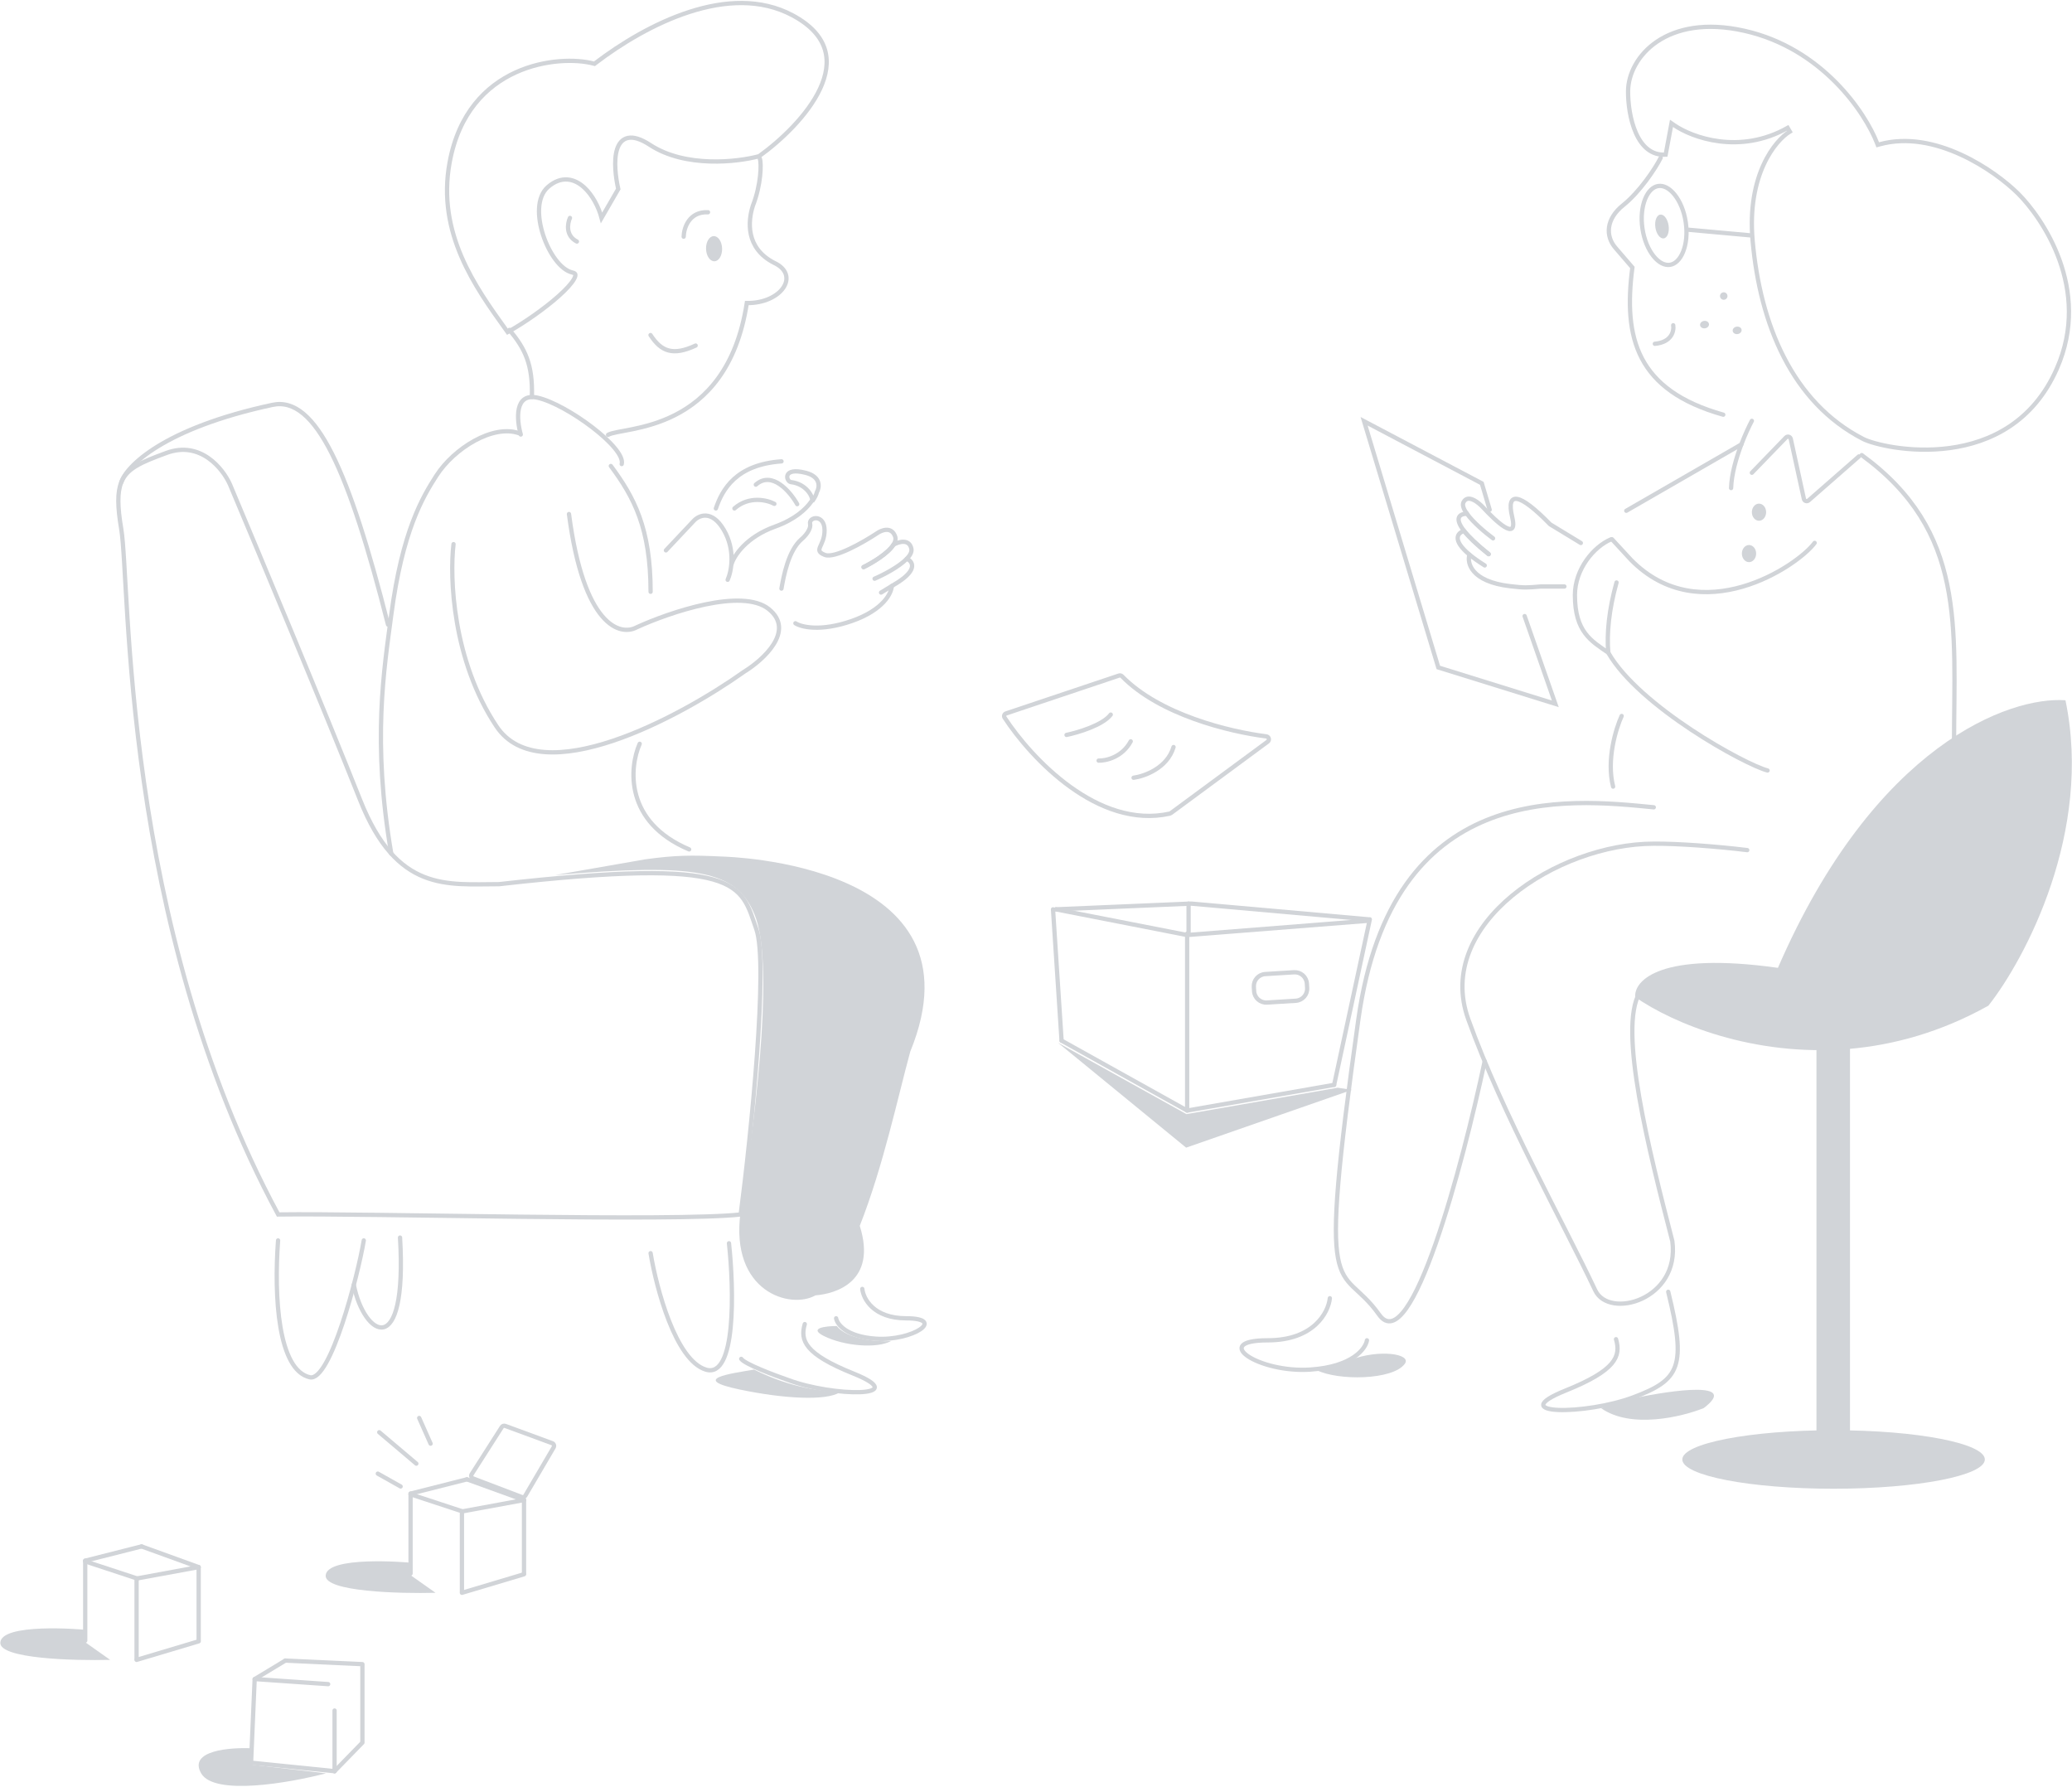 <svg width="1452" height="1252" viewBox="0 0 1452 1252" fill="none" xmlns="http://www.w3.org/2000/svg">
<path d="M786.27 473.899C812.625 500.874 861.589 512.761 887.398 516.007C889.222 516.236 889.864 518.609 888.384 519.7L820.478 569.788C820.257 569.95 820.002 570.067 819.734 570.127C769.456 581.348 722.581 531.297 703.981 502.864C703.272 501.78 703.8 500.342 705.028 499.93L784.176 473.387C784.914 473.139 785.725 473.342 786.27 473.899Z" stroke="#D1D4D8" stroke-width="3" stroke-linecap="round"/>
<path d="M747.387 514.981C755.387 513.319 772.787 508.145 778.387 500.739" stroke="#D1D4D8" stroke-width="3" stroke-linecap="round"/>
<path d="M769.887 532.981C774.887 533.148 786.387 530.681 792.387 519.481" stroke="#D1D4D8" stroke-width="3" stroke-linecap="round"/>
<path d="M794.387 544.981C801.887 543.981 817.987 538.281 822.387 523.481" stroke="#D1D4D8" stroke-width="3" stroke-linecap="round"/>
<path d="M1252.74 89.614L1254.25 92.204C1244.16 98.323 1224.09 122.356 1228.2 168.705C1233.37 227.017 1255.7 281.91 1305.56 307.567C1309 309.341 1317.16 311.908 1328.07 313.542C1338.94 315.169 1352.41 315.85 1366.46 313.936C1394.52 310.114 1424.8 295.97 1441.38 258.313L1442.75 258.917L1441.38 258.313C1453.67 230.388 1451.07 203.923 1443.29 182.311C1435.5 160.67 1422.53 143.956 1414.22 135.683C1406.16 127.7 1391.59 116.351 1374.13 108.361C1356.67 100.366 1336.5 95.812 1317.16 101.13L1315.86 101.489L1315.37 100.225C1307.21 79.182 1277.15 33.891 1222.45 21.585C1167.8 9.287 1141.11 39.931 1140.91 63.881C1140.84 71.905 1142.2 83.747 1146.42 93.223C1148.53 97.953 1151.31 101.998 1154.89 104.716C1158.19 107.223 1162.23 108.65 1167.24 108.382L1170.91 88.706L1171.34 86.435L1173.24 87.746C1185.6 96.274 1218.93 108.666 1252.74 89.614Z" stroke="#D1D4D8" stroke-width="3"/>
<path d="M1150.99 160.208C1152.17 168.156 1155.11 174.95 1158.79 179.519C1162.5 184.141 1166.62 186.116 1170.25 185.578C1173.88 185.04 1177.25 181.957 1179.46 176.455C1181.66 171.017 1182.5 163.662 1181.32 155.714C1180.15 147.766 1177.2 140.972 1173.53 136.403C1169.81 131.78 1165.7 129.805 1162.07 130.343C1158.43 130.882 1155.07 133.964 1152.85 139.466C1150.66 144.904 1149.81 152.26 1150.99 160.208Z" stroke="#D1D4D8" stroke-width="3"/>
<path d="M1165.91 167.045C1163.36 167.423 1160.73 163.999 1160.05 159.396C1159.37 154.793 1160.89 150.754 1163.44 150.375C1166 149.996 1168.63 153.421 1169.31 158.024C1169.99 162.627 1168.47 166.666 1165.91 167.045Z" fill="#D1D4D8"/>
<path d="M1226.57 164.916L1183.29 160.991" stroke="#D1D4D8" stroke-width="3" stroke-linecap="round"/>
<path d="M1163.74 110.606C1160 118.131 1148.97 134.577 1137.46 143.781C1125.68 153.195 1124.69 165.195 1132.21 173.841L1143.93 187.443C1137.46 236.908 1146.99 273.537 1207.62 290.588" stroke="#D1D4D8" stroke-width="3" stroke-linecap="round"/>
<path d="M1208.33 210.033C1206.9 210.245 1205.57 209.256 1205.36 207.823C1205.14 206.391 1206.13 205.057 1207.57 204.845C1209 204.633 1210.33 205.622 1210.54 207.055C1210.76 208.487 1209.77 209.821 1208.33 210.033Z" fill="#D1D4D8"/>
<path d="M1217.73 234.088C1216.01 234.343 1214.44 233.388 1214.23 231.955C1214.02 230.522 1215.24 229.155 1216.96 228.9C1218.68 228.645 1220.25 229.6 1220.46 231.033C1220.67 232.465 1219.45 233.833 1217.73 234.088Z" fill="#D1D4D8"/>
<path d="M1194.86 230.055C1193.15 230.31 1191.58 229.355 1191.37 227.922C1191.16 226.49 1192.38 225.122 1194.1 224.867C1195.82 224.612 1197.38 225.567 1197.59 227C1197.81 228.432 1196.58 229.8 1194.86 230.055Z" fill="#D1D4D8"/>
<path d="M466.662 385.666L486.071 365.049C489.583 361.149 498.715 356.913 507.143 371.178C515.573 385.442 512.504 400.524 509.917 406.283" stroke="#D1D4D8" stroke-width="3" stroke-linecap="round"/>
<path d="M569.16 351.283C571.085 348.684 572.108 346.398 572.47 344.814C574.317 341.58 575.421 334.117 564.711 331.34C548.086 327.027 550.857 337.269 554.182 337.807C565.265 339.101 569.894 348.408 569.16 351.283Z" stroke="#D1D4D8" stroke-width="3" stroke-linecap="round"/>
<path d="M512.662 395.283C514.325 389.568 522.75 376.312 543.149 368.997C556.888 364.071 564.692 356.967 568.662 351.283" stroke="#D1D4D8" stroke-width="3" stroke-linecap="round"/>
<path d="M542.662 353.061C537.622 350.377 524.966 347.263 514.662 356.283" stroke="#D1D4D8" stroke-width="3" stroke-linecap="round"/>
<path d="M558.662 353.283C553.734 344.551 541.035 329.592 529.662 339.615" stroke="#D1D4D8" stroke-width="3" stroke-linecap="round"/>
<path d="M501.662 356.283C506.205 342.938 515.859 325.529 547.662 323.283" stroke="#D1D4D8" stroke-width="3" stroke-linecap="round"/>
<path d="M1028 360.05C1025.7 356.837 1024.55 353.912 1025.59 351.892C1028.65 346.02 1036.15 352.047 1039.52 355.795C1047.91 364.812 1064.05 380.485 1059.7 362.247C1055.35 344.008 1064.6 345.131 1086.27 367.394L1107.8 380.491" stroke="#D1D4D8" stroke-width="3" stroke-linecap="round"/>
<path d="M1029.76 388.646C1027.91 394.35 1030.89 407.552 1058.16 410.751C1068.48 411.961 1070.03 411.791 1079.71 410.974H1096.3" stroke="#D1D4D8" stroke-width="3" stroke-linecap="round"/>
<path d="M1046.3 377.234C1040.95 373.285 1032.4 366.116 1028.01 359.992C1023.25 359.937 1018.63 362.622 1025.99 372.006C1029.17 376.069 1034.6 381.387 1043.22 388.283" stroke="#D1D4D8" stroke-width="3" stroke-linecap="round"/>
<path d="M1043.21 388.341C1034.59 381.445 1029.16 376.127 1025.98 372.064C1021.43 373.345 1017.34 378.3 1029.76 388.646C1032.48 390.908 1035.99 393.429 1040.45 396.225" stroke="#D1D4D8" stroke-width="3" stroke-linecap="round"/>
<path d="M1304.66 318.906C1378.12 372.493 1369.33 439.319 1369.33 521.906" stroke="#D1D4D8" stroke-width="3" stroke-linecap="round"/>
<path d="M1302.66 319.815L1267.4 350.676C1266.25 351.679 1264.45 351.085 1264.12 349.598L1254.93 307.551C1254.59 305.992 1252.65 305.44 1251.54 306.588L1227.66 331.269" stroke="#D1D4D8" stroke-width="3" stroke-linecap="round"/>
<path d="M1227.66 294.906C1225.71 298.571 1222.9 304.528 1220.27 311.451C1216.67 320.954 1213.39 332.278 1213.1 341.997" stroke="#D1D4D8" stroke-width="3" stroke-linecap="round"/>
<path d="M1220.27 311.451L1139.66 357.906" stroke="#D1D4D8" stroke-width="3" stroke-linecap="round"/>
<path d="M1271.66 380.415C1259.62 396.731 1191.79 441.912 1142.98 392.339L1129.66 377.906" stroke="#D1D4D8" stroke-width="3" stroke-linecap="round"/>
<path d="M1238.66 539.906C1222.99 535.854 1148.66 495.151 1127.01 457.33" stroke="#D1D4D8" stroke-width="3" stroke-linecap="round"/>
<path d="M1132.82 408.163C1127.45 427.436 1125.94 443.705 1127.01 457.33C1115.07 449.135 1103.66 442.832 1103.66 416.988C1103.66 398.707 1116.97 382.949 1129.01 377.906" stroke="#D1D4D8" stroke-width="3" stroke-linecap="round"/>
<path d="M1232.66 364.906C1229.9 364.906 1227.66 362.22 1227.66 358.906C1227.66 355.592 1229.9 352.906 1232.66 352.906C1235.42 352.906 1237.66 355.592 1237.66 358.906C1237.66 362.22 1235.42 364.906 1232.66 364.906Z" fill="#D1D4D8"/>
<path d="M1225.66 393.906C1222.9 393.906 1220.66 391.22 1220.66 387.906C1220.66 384.592 1222.9 381.906 1225.66 381.906C1228.42 381.906 1230.66 384.592 1230.66 387.906C1230.66 391.22 1228.42 393.906 1225.66 393.906Z" fill="#D1D4D8"/>
<path d="M1172.54 227.906C1173.19 231.806 1171.51 239.866 1159.66 240.906" stroke="#D1D4D8" stroke-width="3" stroke-linecap="round"/>
<path d="M833.924 633.198L739.924 637.198" stroke="#D1D4D8" stroke-width="3" stroke-linecap="round"/>
<path d="M834.924 633.198L958.924 644.198" stroke="#D1D4D8" stroke-width="3" stroke-linecap="round"/>
<path d="M959.924 644.198L934.924 760.198" stroke="#D1D4D8" stroke-width="3" stroke-linecap="round"/>
<path d="M934.924 760.198L831.924 778.198" stroke="#D1D4D8" stroke-width="3" stroke-linecap="round"/>
<path d="M831.924 777.198V654.198" stroke="#D1D4D8" stroke-width="3" stroke-linecap="round"/>
<path d="M831.924 655.198L958.924 645.198" stroke="#D1D4D8" stroke-width="3" stroke-linecap="round"/>
<path d="M831.924 655.198L739.924 637.198" stroke="#D1D4D8" stroke-width="3" stroke-linecap="round"/>
<path d="M737.924 637.198L743.924 729.198" stroke="#D1D4D8" stroke-width="3" stroke-linecap="round"/>
<path d="M743.924 729.198L831.924 778.198" stroke="#D1D4D8" stroke-width="3" stroke-linecap="round"/>
<path d="M832.924 633.198V653.198" stroke="#D1D4D8" stroke-width="3" stroke-linecap="round"/>
<path d="M906.825 681.304L886.621 682.554C881.935 682.844 878.372 686.877 878.661 691.562L878.846 694.553C879.136 699.238 883.169 702.802 887.855 702.512L908.059 701.262C912.745 700.972 916.308 696.939 916.018 692.254L915.834 689.263C915.544 684.578 911.51 681.014 906.825 681.304Z" stroke="#D1D4D8" stroke-width="3"/>
<path d="M831.204 804.198L741.424 730.698L831.424 780.698L937.424 762.198L947.424 763.698L831.204 804.198Z" fill="#D1D4D8"/>
<path d="M1148.92 695.698C1133.92 721.198 1155.59 806.365 1171.92 869.698C1177.42 910.698 1127.59 924.698 1117.92 904.198C1095.76 857.198 1052.92 780.998 1028.92 714.198C1004.92 647.398 1091.42 591.198 1158.92 591.198C1175.92 591.031 1203.92 593.198 1224.42 595.698" stroke="#D1D4D8" stroke-width="3" stroke-linecap="round"/>
<path d="M1158.92 565.698C1097.92 559.698 975.525 546.598 951.925 714.198C922.425 923.698 938.425 881.698 966.425 921.198C988.825 952.798 1025.09 816.031 1040.42 743.698" stroke="#D1D4D8" stroke-width="3" stroke-linecap="round"/>
<path d="M1043.92 357.198L1038.42 338.698L955.924 295.198L1007.92 467.698L1089.92 493.198L1068.42 431.698" stroke="#D1D4D8" stroke-width="3" stroke-linecap="round"/>
<path d="M1193.92 986.698C1219.12 967.498 1172.09 974.032 1145.42 979.698L1121.92 986.698C1142.72 1001.5 1178.59 992.863 1193.92 986.698Z" fill="#D1D4D8"/>
<path d="M984.424 955.698C989.614 948.676 966.424 945.198 946.424 952.931L922.924 960.198C937.757 967.532 975.924 967.198 984.424 955.698Z" fill="#D1D4D8"/>
<path d="M1447.42 490.698C1466.62 582.698 1419.42 671.698 1393.42 704.698C1359.81 723.469 1326.49 732.414 1295.42 735.027C1228.52 740.655 1172.1 716.909 1145.92 698.698C1144.92 687.032 1163.52 666.598 1245.92 678.198C1313.92 521.398 1408.59 487.865 1447.42 490.698Z" fill="#D1D4D8"/>
<path d="M931.924 909.698C930.924 919.531 920.824 939.198 888.424 939.198C847.924 939.198 881.924 962.198 918.424 959.698C947.624 957.698 956.924 945.198 957.924 939.198" stroke="#D1D4D8" stroke-width="3" stroke-linecap="round"/>
<path d="M1132.46 938.419C1136 950.408 1132.24 960.276 1097.2 974.377C1053.4 992.003 1111.64 991.493 1144.49 979.18C1177.35 966.871 1181.94 957.695 1169.05 905.198" stroke="#D1D4D8" stroke-width="3" stroke-linecap="round"/>
<path d="M1284.92 1043.2C1343.46 1043.2 1390.92 1034.02 1390.92 1022.7C1390.92 1011.38 1343.46 1002.2 1284.92 1002.2C1226.38 1002.2 1178.92 1011.38 1178.92 1022.7C1178.92 1034.02 1226.38 1043.2 1284.92 1043.2Z" fill="#D1D4D8"/>
<path d="M1136.42 501.698C1132.42 510.365 1125.62 532.398 1130.42 551.198" stroke="#D1D4D8" stroke-width="3" stroke-linecap="round"/>
<path d="M1272.92 1002.7V728.698H1296.42V1002.7H1272.92Z" fill="#D1D4D8"/>
<path d="M455.925 414.662C455.925 370.033 444.218 348.277 428.051 326.52" stroke="#D1D4D8" stroke-width="3" stroke-linecap="round"/>
<path d="M274.189 598.198C260.716 519.54 269.172 468.774 274.189 430.84C281.948 372.171 296.052 348.442 305.871 333.216C318.136 314.198 345.53 297.018 363.942 303.649" stroke="#D1D4D8" stroke-width="3" stroke-linecap="round"/>
<path d="M426.113 304.72C435.851 298.727 509.103 304.504 523.345 212.36C547.727 212.646 560.985 192.673 542.38 184.127C522.548 173.9 524.037 155.123 527.63 144.06C533.342 129.552 533.687 114.319 532.456 111.133" stroke="#D1D4D8" stroke-width="3" stroke-linecap="round"/>
<path d="M500.671 183.087C503.779 182.992 506.178 178.968 506.03 174.098C505.882 169.228 503.242 165.356 500.135 165.451C497.027 165.545 494.628 169.57 494.776 174.44C494.924 179.31 497.564 183.181 500.671 183.087Z" fill="#D1D4D8"/>
<path d="M479.1 165.842C479.229 159.888 482.82 148.132 496.154 148.731" stroke="#D1D4D8" stroke-width="3" stroke-linecap="round"/>
<path d="M455.859 234.792C463.336 246.297 471.544 249.564 487.488 242.14" stroke="#D1D4D8" stroke-width="3" stroke-linecap="round"/>
<path d="M399.412 152.705C397.68 156.509 396.228 165.144 404.281 169.254" stroke="#D1D4D8" stroke-width="3" stroke-linecap="round"/>
<path d="M421.553 152.679C419.472 144.898 415.146 136.637 409.378 131.349C405.997 128.25 402.028 126.092 397.65 125.775C393.239 125.457 388.643 127.026 384.08 130.947C379.968 134.48 378.123 139.907 377.775 145.845C377.426 151.799 378.565 158.461 380.636 164.765C382.708 171.074 385.742 177.112 389.26 181.813C392.74 186.463 396.864 190.031 401.188 190.985C402.71 191.32 403.065 191.876 403.168 192.257C403.319 192.813 403.183 193.834 402.301 195.452C400.576 198.616 396.677 202.848 391.448 207.503C381.403 216.444 366.993 226.476 355.755 232.696C355.311 232.077 354.864 231.455 354.415 230.829C333.091 201.136 306.019 163.438 315.071 113.912C321.445 79.039 340.7 60.186 361.292 50.778C381.98 41.326 404.054 41.396 415.867 44.515L416.577 44.703L417.16 44.258C435.006 30.647 458.505 16.304 483.102 8.355C507.708 0.403 533.216 -1.092 555.289 10.679C568.619 17.787 575.498 26.111 578.081 34.787C580.671 43.486 579.03 52.833 574.711 62.147C566.089 80.738 547.069 98.6 531.986 109.437C524.379 111.498 511.515 113.571 497.445 113.125C483.206 112.674 467.886 109.647 455.533 101.568C449.108 97.366 444.018 95.826 440.058 96.656C435.945 97.519 433.596 100.794 432.371 104.768C431.149 108.734 430.929 113.7 431.237 118.656C431.532 123.414 432.321 128.273 433.263 132.428L421.553 152.679Z" stroke="#D1D4D8" stroke-width="3"/>
<path d="M356.998 231.171C367.972 244.383 373.423 255.353 372.745 278.079" stroke="#D1D4D8" stroke-width="3" stroke-linecap="round"/>
<path d="M624.915 410.642C624.79 415.574 619.052 427.368 597.102 435.086C575.152 442.805 561.484 439.404 557.393 436.739" stroke="#D1D4D8" stroke-width="3" stroke-linecap="round"/>
<path d="M635.447 391.548C639.33 393.208 643.521 398.824 629.224 408.012L624.916 410.642L617.426 415.216" stroke="#D1D4D8" stroke-width="3" stroke-linecap="round"/>
<path d="M605.158 397.393C611.514 394.272 622.286 387.78 626.131 381.675C629.7 379.636 637.205 377.359 638.669 384.558C639.111 386.73 637.777 389.136 635.445 391.548C630.05 397.128 619.313 402.734 612.885 405.519" stroke="#D1D4D8" stroke-width="3" stroke-linecap="round"/>
<path d="M547.621 412.441C549.111 403.706 552.493 385.835 561.618 377.904C563.978 375.954 568.497 371.057 567.695 367.073C566.693 362.094 577.746 360.087 577.828 371.487C577.909 382.887 569.433 385.419 577.993 388.827C584.841 391.554 605.169 379.922 614.476 373.765C617.666 371.465 624.692 368.674 627.274 375.907C627.914 377.698 627.399 379.666 626.133 381.675C622.288 387.78 611.516 394.272 605.16 397.393" stroke="#D1D4D8" stroke-width="3" stroke-linecap="round"/>
<path d="M398.721 360.198C408.987 438.813 434.616 445.882 446.147 439.59C469.208 429.042 520.018 411.72 538.765 426.821C557.512 441.922 535.046 462.353 521.469 470.681C476.462 502.697 378.747 555.181 347.948 508.989C317.15 462.797 315.03 404.613 317.819 381.295" stroke="#D1D4D8" stroke-width="3" stroke-linecap="round"/>
<path d="M364.948 304.481C362.035 294.321 360.328 274.942 376.802 278.708C397.393 283.416 438.749 313.901 435.675 325.189" stroke="#D1D4D8" stroke-width="3" stroke-linecap="round"/>
<path d="M451.924 602.197L388.924 613.197C488.924 604.697 516.161 609.93 528.924 641.196C541.687 672.463 531.924 767.696 518.924 849.696C511.52 905.296 553.924 917.696 571.424 907.696C585.369 906.645 614.881 898.247 602.496 858.99C619.019 817.107 629.291 768.312 637.898 736.87C692.065 604.335 508.656 600.322 505.934 600.197C505.931 600.197 505.928 600.197 505.924 600.197C484.424 599.16 473.424 599.197 451.924 602.197Z" fill="#D1D4D8"/>
<path d="M577.379 936.198C566.179 930.598 578.712 929.198 586.379 929.198C593.579 938.398 615.09 940.531 624.424 939.698C614.424 945.198 591.379 943.198 577.379 936.198Z" fill="#D1D4D8"/>
<path d="M604.272 903.198C604.978 910.055 612.106 923.77 634.971 923.77C663.553 923.77 639.559 939.809 613.8 938.066C593.193 936.671 586.629 927.954 585.924 923.77" stroke="#D1D4D8" stroke-width="3" stroke-linecap="round"/>
<path d="M518.425 973.698C482.894 966.248 512.096 962.531 528.429 959.698C555.429 973.198 577.097 974.698 588.43 975.698C578.763 981.698 549.422 980.198 518.425 973.698Z" fill="#D1D4D8"/>
<path d="M563.967 927.833C560.562 939.364 564.178 948.855 597.882 962.418C640.011 979.37 583.996 978.876 552.391 967.037C542.402 963.591 521.824 955.798 519.424 952.198" stroke="#D1D4D8" stroke-width="3" stroke-linecap="round"/>
<path d="M84.965 338.047C88.451 326.764 114.524 300.098 190.924 283.698C221.424 277.151 244.724 330.498 271.924 437.698" stroke="#D1D4D8" stroke-width="3" stroke-linecap="round"/>
<path d="M84.965 338.046C88.976 327.986 99.062 323.885 116.627 317.394C140.488 308.577 156.243 328.416 161.138 339.437C180.869 386.278 226.757 496.124 252.454 560.783C278.151 625.442 313.424 619.563 349.735 619.563C520.436 600.276 519.059 619.564 530.072 651.25C538.454 675.366 526.401 794.987 519.059 851.012C473.172 856.156 259.166 850.094 194.924 851.012C84.335 645.739 91.389 408.78 84.965 370.664C82.324 354.995 82.164 345.069 84.965 338.046Z" stroke="#D1D4D8" stroke-width="3" stroke-linecap="round"/>
<path d="M448.274 521.198C440.941 537.89 437.604 576.058 482.924 595.198" stroke="#D1D4D8" stroke-width="3" stroke-linecap="round"/>
<path d="M510.85 871.198C514.319 903.41 515.938 966.214 494.661 959.733C473.384 953.252 459.971 902.638 455.924 878.142" stroke="#D1D4D8" stroke-width="3" stroke-linecap="round"/>
<path d="M194.869 869.198C191.945 908.67 194.868 960.094 217.136 965.097C231.468 968.317 250.875 893.659 254.924 869.198" stroke="#D1D4D8" stroke-width="3" stroke-linecap="round"/>
<path d="M247.924 900.332C255.054 936.286 285.518 954.615 280.333 867.198" stroke="#D1D4D8" stroke-width="3" stroke-linecap="round"/>
<path d="M140.96 1242.62C131.76 1226.62 161.127 1224.28 176.96 1225.12V1236.62L228.46 1242.62C203.127 1249.28 150.16 1258.62 140.96 1242.62Z" fill="#D1D4D8"/>
<path d="M253.959 1221.12L234.459 1241.12" stroke="#D1D4D8" stroke-width="3" stroke-linecap="round"/>
<path d="M229.959 1180.12L179.459 1176.62" stroke="#D1D4D8" stroke-width="3" stroke-linecap="round"/>
<path d="M199.959 1163.62L253.959 1166.12" stroke="#D1D4D8" stroke-width="3" stroke-linecap="round"/>
<path d="M178.459 1176.62L175.959 1234.62" stroke="#D1D4D8" stroke-width="3" stroke-linecap="round"/>
<path d="M253.959 1167.12V1220.12" stroke="#D1D4D8" stroke-width="3" stroke-linecap="round"/>
<path d="M234.459 1198.62V1241.12" stroke="#D1D4D8" stroke-width="3" stroke-linecap="round"/>
<path d="M178.459 1176.62L199.959 1163.62" stroke="#D1D4D8" stroke-width="3" stroke-linecap="round"/>
<path d="M234.459 1241.12L175.459 1235.12" stroke="#D1D4D8" stroke-width="3" stroke-linecap="round"/>
<path d="M0.215 1151.12C0.715 1137.12 56.715 1141.62 60.215 1142.12V1151.12L77.215 1163.12C51.382 1163.78 -0.185 1162.32 0.215 1151.12Z" fill="#D1D4D8"/>
<path d="M139.215 1149.62V1098.62" stroke="#D1D4D8" stroke-width="3" stroke-linecap="round"/>
<path d="M95.715 1162.62V1106.62" stroke="#D1D4D8" stroke-width="3" stroke-linecap="round"/>
<path d="M59.715 1149.62V1093.62" stroke="#D1D4D8" stroke-width="3" stroke-linecap="round"/>
<path d="M59.715 1093.62L99.215 1083.62" stroke="#D1D4D8" stroke-width="3" stroke-linecap="round"/>
<path d="M139.215 1098.12L95.715 1106.12" stroke="#D1D4D8" stroke-width="3" stroke-linecap="round"/>
<path d="M95.715 1163.12L139.215 1150.12" stroke="#D1D4D8" stroke-width="3" stroke-linecap="round"/>
<path d="M139.215 1098.12L99.215 1083.62" stroke="#D1D4D8" stroke-width="3" stroke-linecap="round"/>
<path d="M59.715 1094.12L96.215 1106.12" stroke="#D1D4D8" stroke-width="3" stroke-linecap="round"/>
<path d="M228.215 1104.12C228.715 1090.12 284.715 1094.62 288.215 1095.12V1104.12L305.215 1116.12C279.382 1116.78 227.815 1115.32 228.215 1104.12Z" fill="#D1D4D8"/>
<path d="M367.215 1102.62V1051.62" stroke="#D1D4D8" stroke-width="3" stroke-linecap="round"/>
<path d="M323.715 1115.62V1059.62" stroke="#D1D4D8" stroke-width="3" stroke-linecap="round"/>
<path d="M287.715 1102.62V1046.62" stroke="#D1D4D8" stroke-width="3" stroke-linecap="round"/>
<path d="M323.715 1116.12L367.215 1103.12" stroke="#D1D4D8" stroke-width="3" stroke-linecap="round"/>
<path d="M367.215 1051.12L323.715 1059.12" stroke="#D1D4D8" stroke-width="3" stroke-linecap="round"/>
<path d="M287.715 1046.62L327.215 1036.62" stroke="#D1D4D8" stroke-width="3" stroke-linecap="round"/>
<path d="M367.215 1051.12L327.215 1036.62" stroke="#D1D4D8" stroke-width="3" stroke-linecap="round"/>
<path d="M287.715 1047.12L324.215 1059.12" stroke="#D1D4D8" stroke-width="3" stroke-linecap="round"/>
<path d="M351.648 999.974L330.534 1033.05C329.852 1034.12 330.323 1035.54 331.507 1035.99L365.631 1049.01C366.544 1049.36 367.575 1049 368.069 1048.16L388.002 1014.18C388.633 1013.11 388.138 1011.72 386.968 1011.29L354.024 999.173C353.143 998.849 352.154 999.182 351.648 999.974Z" stroke="#D1D4D8" stroke-width="3"/>
<path d="M293.756 993.618L301.756 1011.62" stroke="#D1D4D8" stroke-width="3" stroke-linecap="round"/>
<path d="M265.756 1003.62L291.756 1025.62" stroke="#D1D4D8" stroke-width="3" stroke-linecap="round"/>
<path d="M264.756 1032.62L280.756 1041.62" stroke="#D1D4D8" stroke-width="3" stroke-linecap="round"/>
</svg>
